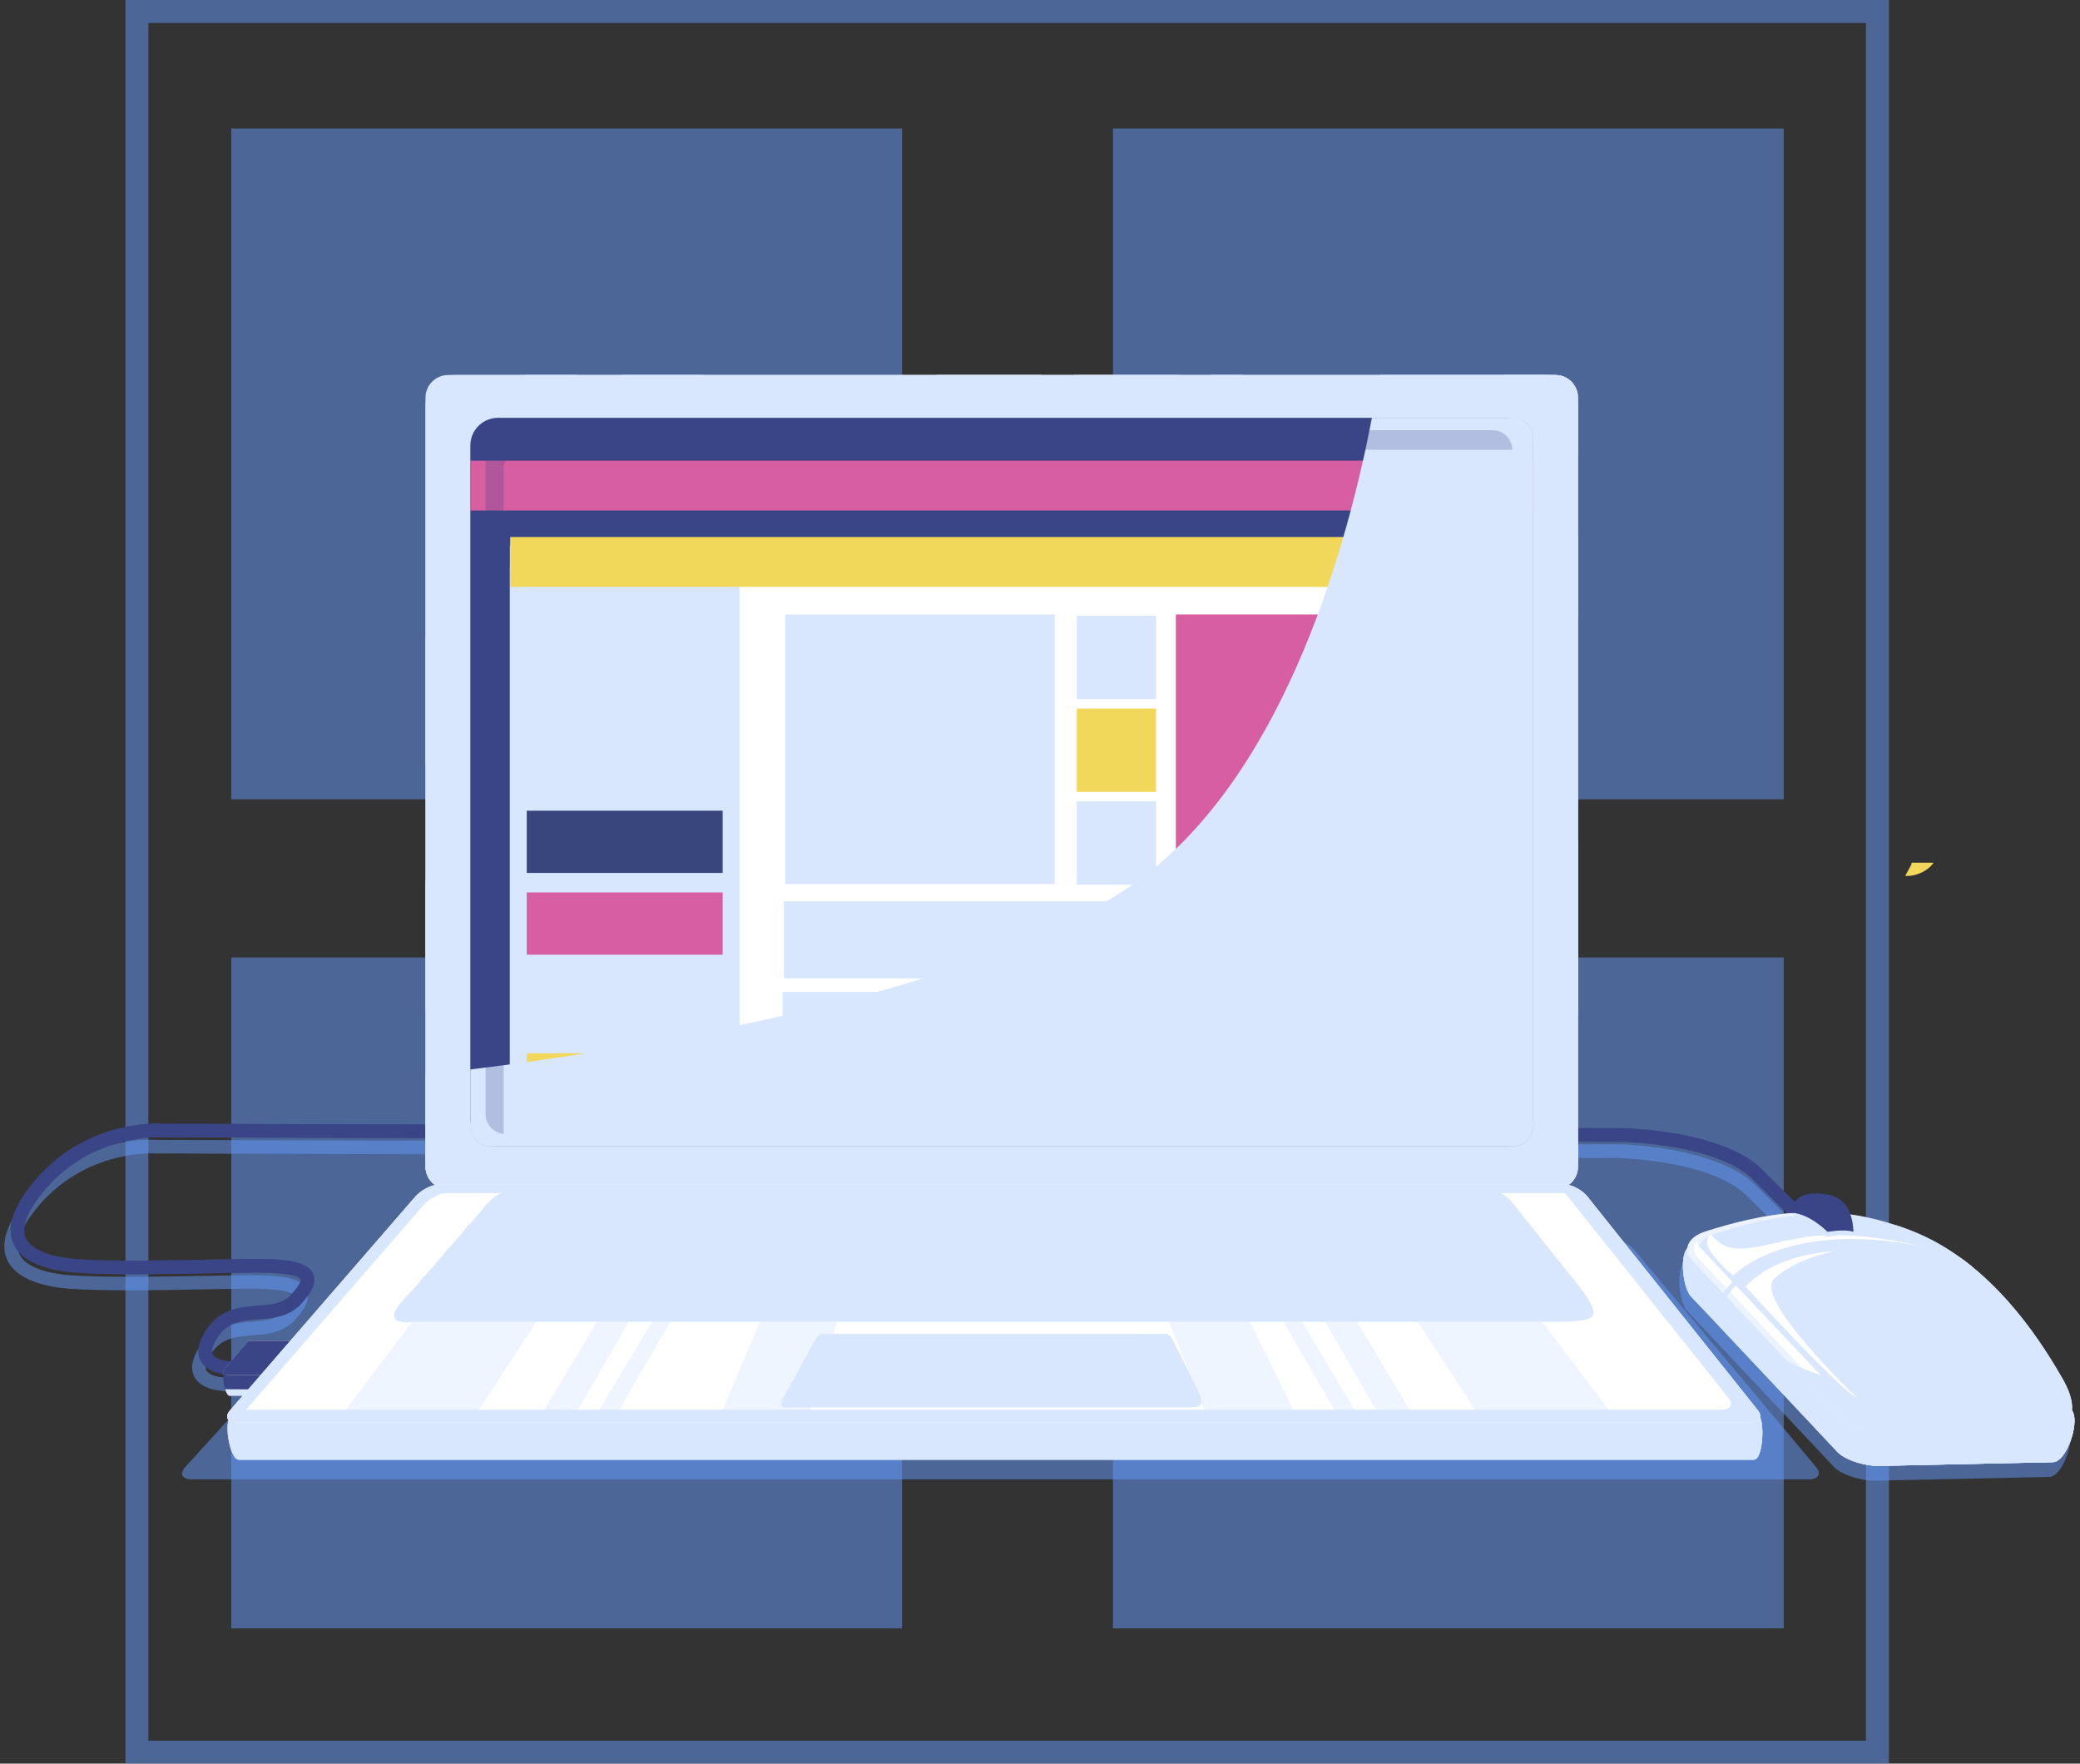 <svg width="230" height="195" viewBox="0 0 230 195" fill="none" xmlns="http://www.w3.org/2000/svg">
<rect x="0" y="0" width="230" height="195" fill="#333333" stroke="none"/>
<g id="Screens">
<g id="Group">
<g id="Group_2">
<g id="Group_3">
<g id="Group_4" style="mix-blend-mode:multiply" opacity="0.5">
<path id="Vector" d="M208.87 195H13.87V0H208.87V195ZM16.407 192.463H206.333V2.537H16.407V192.463Z" fill="#6399FB"/>
</g>
<g id="Group_5" style="mix-blend-mode:multiply" opacity="0.5">
<path id="Vector_2" d="M99.747 88.38H25.575V14.208H99.747V88.38Z" fill="#6399FB"/>
</g>
<g id="Group_6" style="mix-blend-mode:multiply" opacity="0.5">
<path id="Vector_3" d="M197.24 88.38H123.068V14.208H197.24V88.38Z" fill="#6399FB"/>
</g>
</g>
<g id="Group_7" style="mix-blend-mode:multiply" opacity="0.5">
<path id="Vector_4" d="M99.747 180.038H25.575V105.866H99.747V180.038Z" fill="#6399FB"/>
</g>
<g id="Group_8" style="mix-blend-mode:multiply" opacity="0.5">
<path id="Vector_5" d="M197.24 180.038H123.068V105.866H197.24V180.038Z" fill="#6399FB"/>
</g>
</g>
<g id="Group_9">
<g id="Group_10">
<g id="Group_11">
<g id="Vector_6" style="mix-blend-mode:multiply" opacity="0.5">
<path d="M202.733 139.753C202.733 139.753 202.719 139.739 202.705 139.726C202.698 139.719 202.685 139.705 202.678 139.691C202.644 139.657 202.609 139.616 202.561 139.568C202.541 139.547 202.527 139.534 202.507 139.513C202.075 139.06 201.108 138.052 199.64 136.551C199.613 136.523 199.579 136.489 199.551 136.462C198.262 135.152 196.603 133.479 194.587 131.49C194.443 131.346 194.305 131.209 194.155 131.065C190.555 127.52 182.882 126.725 179.926 126.546C179.837 126.546 179.755 126.539 179.673 126.533C179.631 126.533 179.59 126.533 179.549 126.533C179.501 126.533 179.46 126.533 179.419 126.533C179.378 126.533 179.343 126.533 179.309 126.533C179.268 126.533 179.234 126.533 179.199 126.533C179.151 126.533 179.11 126.533 179.069 126.533C179.035 126.533 179.001 126.533 178.966 126.533C178.946 126.533 178.932 126.533 178.911 126.533C178.884 126.533 178.863 126.533 178.843 126.533C178.829 126.533 178.815 126.533 178.809 126.533C178.781 126.533 178.761 126.533 178.754 126.533L17.298 126.032C16.606 125.984 7.843 125.538 2.089 133.691C1.939 133.904 1.808 134.11 1.685 134.315C1.596 134.459 1.513 134.603 1.431 134.74C0.423 136.51 0.211 138.052 0.807 139.328C1.925 141.707 5.518 142.324 7.561 142.482C11.394 142.777 17.854 142.653 23.038 142.551C24.45 142.523 25.787 142.496 26.967 142.482C27.275 142.482 27.57 142.482 27.844 142.482C27.906 142.482 27.961 142.482 28.03 142.482C28.235 142.482 28.441 142.482 28.626 142.489C28.702 142.489 28.763 142.489 28.839 142.496C29.003 142.496 29.168 142.509 29.319 142.516C29.38 142.516 29.435 142.523 29.497 142.53C29.641 142.537 29.792 142.544 29.922 142.557C29.97 142.557 30.018 142.564 30.066 142.571C30.196 142.585 30.334 142.592 30.45 142.605C30.491 142.605 30.519 142.612 30.56 142.619C30.676 142.633 30.793 142.647 30.903 142.66C30.937 142.66 30.964 142.667 30.992 142.674C31.095 142.688 31.191 142.701 31.28 142.722C31.307 142.722 31.328 142.729 31.355 142.736C31.438 142.749 31.527 142.77 31.595 142.784C31.616 142.784 31.636 142.797 31.657 142.797C31.726 142.811 31.794 142.832 31.856 142.852C31.876 142.852 31.89 142.866 31.911 142.866C31.965 142.88 32.02 142.9 32.068 142.914C32.082 142.914 32.096 142.928 32.116 142.935C32.157 142.948 32.199 142.969 32.233 142.983C32.247 142.989 32.26 142.996 32.274 143.003C32.301 143.017 32.329 143.031 32.356 143.044C32.37 143.051 32.384 143.058 32.391 143.065C32.411 143.079 32.425 143.085 32.446 143.099C32.459 143.106 32.466 143.12 32.48 143.127C32.487 143.133 32.5 143.14 32.507 143.154C32.521 143.168 32.528 143.175 32.535 143.181C32.535 143.181 32.541 143.188 32.548 143.195C32.555 143.209 32.562 143.216 32.569 143.229C32.569 143.243 32.72 143.62 31.485 144.951C30.58 145.924 29.305 146.027 27.824 146.144C25.842 146.301 23.593 146.487 22.037 148.941C21.193 150.279 21.022 151.403 21.536 152.294C22.352 153.721 24.56 153.817 25.17 153.817C25.232 153.817 25.28 153.817 25.3 153.817L25.253 152.322C24.642 152.342 23.189 152.171 22.832 151.554C22.551 151.06 23.003 150.21 23.298 149.744C24.45 147.92 26.069 147.789 27.934 147.639C29.572 147.508 31.273 147.371 32.576 145.972C32.692 145.849 32.809 145.719 32.919 145.588C33.214 145.252 33.488 144.882 33.694 144.512C33.694 144.505 33.707 144.491 33.707 144.484C33.755 144.395 33.803 144.299 33.844 144.21C33.844 144.203 33.844 144.196 33.851 144.189C33.892 144.093 33.927 143.997 33.961 143.895C33.961 143.881 33.968 143.867 33.975 143.847C33.995 143.764 34.016 143.682 34.029 143.6C34.029 143.579 34.036 143.559 34.043 143.538C34.057 143.442 34.064 143.346 34.064 143.257C34.064 143.243 34.064 143.229 34.064 143.216C34.064 143.133 34.05 143.058 34.036 142.976C34.036 142.948 34.029 142.928 34.023 142.9C34.002 142.811 33.975 142.715 33.934 142.626C33.536 141.728 32.384 141.234 30.073 141.056C30.039 141.056 30.004 141.056 29.97 141.049C29.847 141.042 29.723 141.035 29.6 141.028C29.524 141.028 29.449 141.022 29.373 141.015C29.264 141.015 29.147 141.008 29.031 141.001C28.928 141.001 28.825 141.001 28.715 140.994C28.612 140.994 28.503 140.994 28.393 140.994C28.256 140.994 28.112 140.994 27.968 140.994C27.879 140.994 27.79 140.994 27.7 140.994C27.46 140.994 27.214 140.994 26.953 140.994C25.774 141.008 24.436 141.035 23.017 141.063C20.295 141.118 17.23 141.172 14.377 141.172C11.826 141.172 9.454 141.131 7.678 140.994C6.293 140.884 2.995 140.452 2.165 138.697C2.076 138.512 2.028 138.299 2 138.087C1.945 137.648 2.014 137.147 2.213 136.599C2.227 136.558 2.24 136.523 2.254 136.482C2.288 136.386 2.336 136.283 2.377 136.18C2.412 136.105 2.446 136.023 2.487 135.947C2.528 135.858 2.576 135.776 2.617 135.687C2.679 135.577 2.741 135.467 2.803 135.358C2.844 135.289 2.885 135.22 2.926 135.145C3.043 134.953 3.173 134.761 3.31 134.562C8.672 126.971 17.127 127.527 17.209 127.534H17.237L178.74 128.041C178.74 128.041 178.754 128.041 178.767 128.041C178.802 128.041 178.87 128.041 178.966 128.041C180.475 128.096 189.444 128.555 193.119 132.169C193.318 132.361 193.503 132.546 193.688 132.731C198.845 137.826 201.663 140.823 201.691 140.85L202.781 139.822C202.781 139.822 202.767 139.808 202.753 139.787L202.733 139.753Z" fill="#6399FB"/>
</g>
<g id="Group_12">
<path id="Vector_7" d="M25.856 152.041C25.246 152.041 23.038 151.938 22.222 150.518C21.714 149.627 21.879 148.496 22.722 147.165C24.279 144.711 26.521 144.525 28.51 144.368C29.991 144.251 31.266 144.148 32.171 143.175C33.406 141.844 33.261 141.467 33.255 141.454C33.193 141.316 32.638 140.638 27.666 140.706C26.487 140.72 25.157 140.747 23.737 140.775C18.546 140.878 12.087 141.001 8.261 140.706C6.217 140.548 2.624 139.931 1.507 137.552C0.793 136.03 1.225 134.13 2.789 131.915C8.549 123.762 17.312 124.208 17.998 124.256L179.453 124.757C179.906 124.757 190.445 124.969 194.868 129.323C200.415 134.788 203.453 138.018 203.48 138.046L202.39 139.074C202.39 139.074 199.339 135.838 193.812 130.393C189.814 126.457 179.542 126.258 179.439 126.258L17.936 125.758H17.909C17.826 125.751 9.378 125.189 4.009 132.779C2.775 134.528 2.384 135.92 2.857 136.914C3.68 138.67 6.985 139.108 8.37 139.211C12.128 139.499 18.546 139.376 23.703 139.28C25.122 139.252 26.459 139.225 27.639 139.211C32.109 139.15 34.064 139.616 34.619 140.85C35.12 141.982 34.16 143.236 33.268 144.196C31.965 145.595 30.272 145.732 28.626 145.863C26.754 146.013 25.143 146.144 23.991 147.968C23.696 148.434 23.243 149.291 23.524 149.778C23.881 150.395 25.335 150.573 25.945 150.546L25.993 152.041C25.993 152.041 25.924 152.041 25.863 152.041H25.856Z" fill="#3A4587"/>
<g id="Group_13" style="mix-blend-mode:multiply" opacity="0.51">
<path id="Vector_8" d="M199.88 134.308C199.846 134.542 199.531 134.74 199.284 134.535C196.939 132.581 195.204 129.762 192.255 128.631C191.844 128.473 192.022 127.808 192.44 127.966C193.531 128.384 194.456 129.015 195.307 129.735C195.163 129.591 195.025 129.454 194.875 129.31C190.459 124.956 179.919 124.75 179.46 124.743L18.005 124.242C17.312 124.194 8.549 123.749 2.796 131.902C1.225 134.123 0.793 136.016 1.513 137.538C2.631 139.918 6.224 140.535 8.268 140.692C12.101 140.987 18.56 140.864 23.744 140.761C25.157 140.734 26.494 140.706 27.673 140.692C32.644 140.631 33.2 141.303 33.261 141.44C33.261 141.454 33.412 141.831 32.178 143.161C31.273 144.135 29.997 144.237 28.516 144.354C26.535 144.512 24.286 144.697 22.729 147.152C21.886 148.489 21.714 149.613 22.229 150.505C23.044 151.931 25.253 152.027 25.863 152.027C25.924 152.027 25.973 152.027 25.993 152.027L25.945 150.532C25.335 150.553 23.881 150.381 23.524 149.764C23.243 149.271 23.696 148.42 23.991 147.954C25.143 146.13 26.761 146 28.626 145.849C30.265 145.719 31.965 145.581 33.268 144.183C33.385 144.059 33.502 143.929 33.611 143.799C32.315 145.108 29.737 145.513 28.05 145.533C27.604 145.533 27.604 144.848 28.05 144.848C29.977 144.827 34.16 144.244 33.707 141.502C33.639 141.07 34.297 140.884 34.372 141.316C34.503 142.119 34.345 142.77 34.002 143.312C34.585 142.523 34.983 141.652 34.619 140.836C34.071 139.595 32.109 139.129 27.639 139.198C26.459 139.211 25.122 139.239 23.703 139.266C18.546 139.369 12.128 139.492 8.37 139.198C6.985 139.088 3.687 138.656 2.857 136.9C2.391 135.899 2.775 134.507 4.009 132.766C9.372 125.175 17.826 125.73 17.909 125.737H17.936L179.439 126.245C179.542 126.245 189.821 126.443 193.812 130.379C199.339 135.824 202.356 139.033 202.39 139.06L203.48 138.032C203.48 138.032 202.212 136.688 199.873 134.308H199.88ZM24.827 150.676C25.273 150.69 25.273 151.376 24.827 151.362C24.114 151.341 23.497 151.053 22.846 150.8C22.434 150.642 22.613 149.977 23.031 150.135C23.62 150.361 24.183 150.656 24.827 150.676ZM26.363 139.636H27.982C28.427 139.636 28.427 140.322 27.982 140.322H26.363C25.918 140.322 25.918 139.636 26.363 139.636ZM9.049 139.636H25.108C25.554 139.636 25.554 140.322 25.108 140.322H9.042C8.597 140.322 8.597 139.636 9.042 139.636H9.049ZM2.035 134.343C2.336 134.014 2.823 134.507 2.521 134.83C2.419 134.939 2.384 135.035 2.384 135.186C2.371 135.632 1.685 135.632 1.699 135.186C1.705 134.85 1.815 134.59 2.041 134.343H2.035ZM5.635 139.095H5.936C6.382 139.095 6.382 139.78 5.936 139.78H5.635C5.189 139.78 5.189 139.095 5.635 139.095ZM4.791 138.903C5.182 139.108 4.832 139.705 4.441 139.499C3.262 138.868 1.904 138.059 1.589 136.66C1.493 136.228 2.151 136.043 2.254 136.475C2.528 137.689 3.776 138.368 4.791 138.903ZM12.498 126.114C10.51 126.8 8.412 127.65 6.78 129.022C5.333 130.242 4.249 131.874 3.063 133.335C2.782 133.678 2.302 133.191 2.576 132.848C3.893 131.23 5.086 129.413 6.78 128.158C8.432 126.93 10.38 126.114 12.313 125.449C12.732 125.305 12.91 125.97 12.498 126.114ZM14.027 125.648C13.938 125.648 13.863 125.669 13.794 125.73C13.458 126.018 12.972 125.532 13.307 125.244C13.52 125.058 13.753 124.976 14.027 124.962C14.473 124.942 14.466 125.628 14.027 125.648ZM42.93 125.353H16.942C16.496 125.353 16.496 124.668 16.942 124.668H42.923C43.369 124.668 43.369 125.353 42.923 125.353H42.93ZM179.33 125.751H176.368C175.922 125.751 175.922 125.065 176.368 125.065H179.33C179.775 125.065 179.775 125.751 179.33 125.751ZM186.434 126.642C184.617 126.526 182.861 125.95 181.03 125.977C180.585 125.977 180.585 125.292 181.03 125.292C182.861 125.264 184.617 125.84 186.434 125.957C186.873 125.984 186.873 126.677 186.434 126.642Z" fill="#3A4587"/>
</g>
<g id="Vector_9" style="mix-blend-mode:multiply" opacity="0.51">
<path d="M27.646 139.191C26.466 139.204 25.129 139.232 23.71 139.259C20.987 139.314 17.922 139.369 15.07 139.369C15.2 139.451 15.323 139.54 15.433 139.636H25.095C25.541 139.636 25.541 140.322 25.095 140.322H15.947C16.016 140.494 16.044 140.672 16.03 140.864C18.608 140.85 21.31 140.802 23.737 140.754C25.15 140.727 26.487 140.699 27.666 140.686C32.569 140.624 33.179 141.282 33.248 141.426C33.275 141.234 33.268 140.987 33.193 140.644C33.104 140.24 32.665 139.808 32.048 139.41C30.971 139.232 29.538 139.163 27.646 139.191ZM27.975 140.322H26.357C25.911 140.322 25.911 139.636 26.357 139.636H27.975C28.42 139.636 28.42 140.322 27.975 140.322Z" fill="#3A4587"/>
</g>
<g id="Group_14">
<g id="Vector_10" style="mix-blend-mode:multiply" opacity="0.51">
<path d="M179.686 126.245C179.775 125.717 180.146 125.223 180.646 124.791C179.974 124.75 179.542 124.743 179.46 124.743L18.005 124.242C17.312 124.194 8.549 123.749 2.796 131.902C2.542 132.258 2.329 132.608 2.137 132.951C2.117 133.417 2.137 133.856 2.185 134.261C2.467 134.178 2.775 134.562 2.521 134.836C2.419 134.946 2.384 135.042 2.384 135.193C2.384 135.214 2.377 135.22 2.371 135.241C2.48 135.68 2.604 136.036 2.707 136.29C2.59 135.358 3.022 134.185 4.023 132.766C9.385 125.175 17.84 125.73 17.922 125.737H17.95L179.453 126.245C179.46 126.245 179.549 126.245 179.693 126.251L179.686 126.245ZM12.492 126.114C10.503 126.8 8.405 127.65 6.773 129.022C5.326 130.242 4.243 131.874 3.056 133.335C2.775 133.678 2.295 133.191 2.569 132.848C3.886 131.23 5.079 129.413 6.773 128.158C8.425 126.93 10.373 126.114 12.306 125.449C12.725 125.305 12.903 125.97 12.492 126.114ZM14.021 125.648C13.931 125.648 13.856 125.669 13.787 125.73C13.451 126.018 12.965 125.532 13.301 125.244C13.513 125.058 13.746 124.976 14.021 124.962C14.466 124.942 14.46 125.628 14.021 125.648ZM42.923 125.353H16.942C16.496 125.353 16.496 124.668 16.942 124.668H42.923C43.369 124.668 43.369 125.353 42.923 125.353ZM176.361 125.751C175.915 125.751 175.915 125.065 176.361 125.065H179.323C179.769 125.065 179.769 125.751 179.323 125.751H176.361Z" fill="#3A4587"/>
</g>
<g id="Vector_11" style="mix-blend-mode:multiply" opacity="0.51">
<path d="M203.487 138.032C203.487 138.032 202.218 136.688 199.88 134.308C199.846 134.542 199.531 134.74 199.284 134.535C197.809 133.301 196.575 131.73 195.128 130.455C194.943 130.647 194.696 130.811 194.395 130.942C199.551 136.036 202.369 139.033 202.397 139.06L203.487 138.032Z" fill="#3A4587"/>
</g>
</g>
</g>
</g>
<g id="Group_15">
<path id="Vector_12" d="M33.2 148.283H28.386L24.848 151.732C24.491 152.144 24.855 154.331 25.41 154.331H33.2V148.283Z" fill="#3A4587"/>
<g id="Vector_13" style="mix-blend-mode:multiply" opacity="0.5">
<path d="M33.2 148.283H28.386L24.848 151.732C24.491 152.144 24.855 154.331 25.41 154.331H33.2V148.283Z" fill="#3A4587"/>
</g>
<g id="Vector_14" style="mix-blend-mode:multiply" opacity="0.5">
<path d="M33.2 153.728H27.09C26.836 153.728 26.624 153.241 26.507 152.685H33.2V148.283H28.386L24.848 151.732C24.491 152.144 24.855 154.331 25.41 154.331H33.2V153.721V153.728Z" fill="#3A4587"/>
</g>
<g id="Vector_15" style="mix-blend-mode:multiply">
<path d="M33.2 153.645C29.456 153.632 26.494 153.618 24.889 153.604C25.019 154.016 25.198 154.338 25.41 154.338H33.2V153.645Z" fill="#D8E7FD"/>
</g>
<path id="Vector_16" d="M33.2 148.283H27.467L24.875 151.273C24.519 151.684 24.677 152.027 25.232 152.027H33.2V148.29V148.283Z" fill="white"/>
<path id="Vector_17" d="M33.2 148.283H27.467L24.875 151.273C24.519 151.684 24.677 152.027 25.232 152.027H33.2V148.29V148.283Z" fill="#3A4587"/>
<g id="Vector_18" style="mix-blend-mode:multiply" opacity="0.5">
<path d="M33.2 151.259H24.889L24.875 151.273C24.519 151.684 24.677 152.027 25.232 152.027H33.2V151.259Z" fill="#3A4587"/>
</g>
<g id="Vector_19" style="mix-blend-mode:screen">
<path d="M27.467 148.283L24.875 151.273C24.519 151.684 24.677 152.027 25.232 152.027H25.239C25.273 151.952 25.314 151.876 25.39 151.787L28.427 148.283H27.467Z" fill="#3A4587"/>
</g>
</g>
</g>
<g id="Group_16">
<g id="Vector_20" style="mix-blend-mode:multiply" opacity="0.5">
<path d="M226.636 163.3L207.814 163.705C206.237 163.828 203.569 163.204 202.568 161.956L186.454 144.834C185.535 143.442 185.254 139.513 186.674 139.383L204.276 141.241C205.695 141.111 207.766 141.817 208.877 142.804L228.604 157.478C229.715 158.466 228.22 163.177 226.643 163.3H226.636Z" fill="#6399FB"/>
</g>
<path id="Vector_21" d="M227.041 161.668L208.218 162.073C206.641 162.196 203.974 161.572 202.973 160.324L186.859 143.202C185.94 141.81 185.659 137.881 187.078 137.751L204.68 139.609C206.1 139.479 208.17 140.185 209.281 141.172L229.009 155.846C230.12 156.834 228.625 161.545 227.048 161.668H227.041Z" fill="#D8E7FD"/>
<g id="Vector_22" style="mix-blend-mode:multiply">
<path d="M227.041 161.668L208.218 162.073C206.641 162.196 203.974 161.572 202.973 160.324L186.859 143.202C185.94 141.81 185.659 137.881 187.078 137.751L204.68 139.609C206.1 139.479 208.17 140.185 209.281 141.172L229.009 155.846C230.12 156.834 228.625 161.545 227.048 161.668H227.041Z" fill="#D8E7FD"/>
</g>
<g id="Vector_23" style="mix-blend-mode:multiply">
<path d="M229.002 155.846L209.274 141.172C208.164 140.185 206.093 139.479 204.673 139.609L193.092 138.388C194.642 140.274 196.486 141.892 198.221 143.634C199.064 144.484 199.949 145.369 200.689 146.343C202.212 146.205 203.727 147.09 203.494 149.024C203.274 150.854 202.897 152.267 201.684 153.693C201.649 153.734 201.608 153.769 201.567 153.81C202.376 155.229 201.814 157.053 200.689 157.89L202.98 160.324C203.981 161.572 206.648 162.196 208.225 162.073L227.048 161.668C228.625 161.545 230.12 156.841 229.009 155.846H229.002Z" fill="#D8E7FD"/>
</g>
<g id="Vector_24" style="mix-blend-mode:multiply">
<path d="M229.002 155.846L226.911 154.29C226.41 154.928 225.937 155.654 225.505 156.47C223.043 161.106 210.104 161.613 205.654 161.785C206.566 162.025 207.505 162.127 208.218 162.073L227.041 161.668C228.618 161.545 230.113 156.841 229.002 155.846Z" fill="#D8E7FD"/>
</g>
<g id="Vector_25" style="mix-blend-mode:multiply">
<path d="M189.368 137.998L187.071 137.758C185.652 137.888 185.933 141.817 186.859 143.209L188.223 144.656C187.805 142.763 187.339 139.204 189.368 137.998Z" fill="#D8E7FD"/>
</g>
<g id="Vector_26" style="mix-blend-mode:multiply">
<path d="M228.947 155.805L209.274 141.172C208.164 140.185 206.093 139.479 204.673 139.609L187.25 137.764C186.338 138.484 186.255 139.479 186.955 140.247L203.467 157.712C204.406 158.747 206.038 159.241 207.622 159.199L226.623 159.172C227.857 159.138 229.413 158.15 228.954 155.805H228.947Z" fill="#D8E7FD"/>
</g>
<path id="Vector_27" d="M226.705 158.198L207.704 158.226C206.127 158.267 204.495 157.773 203.549 156.738L187.037 139.273C186.098 138.238 186.564 136.804 188.559 136.167C191.158 135.33 195.101 134.247 198.817 134.082C203.501 133.876 206.511 134.425 209.768 135.502C213.108 136.606 220.719 139.499 228.118 152.528C230.408 156.56 228.282 158.15 226.698 158.191L226.705 158.198Z" fill="#D8E7FD"/>
<path id="Vector_28" opacity="0.5" d="M204.701 156.95L188.189 139.486C187.25 138.45 187.716 137.017 189.711 136.379C192.31 135.543 196.253 134.459 199.969 134.295C202.5 134.185 204.536 134.295 206.388 134.59C204.221 134.144 201.883 133.952 198.824 134.089C195.108 134.254 191.165 135.337 188.566 136.174C186.578 136.811 186.105 138.244 187.044 139.28L203.556 156.745C204.33 157.595 205.572 158.075 206.868 158.198C206.01 157.958 205.236 157.547 204.694 156.957L204.701 156.95Z" fill="white"/>
<path id="Vector_29" d="M226.294 156.21L207.944 156.237C206.415 156.278 204.845 155.798 203.933 154.804L187.99 137.936C187.778 137.703 187.641 137.449 187.579 137.182C187.167 137.799 187.229 138.505 187.757 139.088L203.7 155.956C204.605 156.957 206.182 157.43 207.711 157.389L226.06 157.362C227.11 157.334 228.412 156.594 228.399 154.866C227.98 155.778 227.068 156.189 226.294 156.21Z" fill="white"/>
<g id="Vector_30" style="mix-blend-mode:multiply">
<path d="M209.775 135.508C209.665 135.474 209.562 135.44 209.453 135.406C212.922 137.374 218.429 141.399 219.807 147.323C221.446 154.372 206.58 155.229 197.679 150.525L203.556 156.745C204.495 157.78 206.127 158.274 207.711 158.233L226.712 158.205C228.289 158.164 230.415 156.573 228.131 152.541C220.732 139.506 213.121 136.619 209.782 135.515L209.775 135.508Z" fill="#D8E7FD"/>
</g>
<g id="Vector_31" style="mix-blend-mode:multiply">
<path d="M226.835 151.465C220.636 141.172 214.259 138.882 211.462 138.011C211.373 137.984 211.283 137.956 211.187 137.929C211.51 138.1 211.859 138.299 212.216 138.512C215.48 139.897 220.492 143.031 225.395 151.17C227.308 154.352 225.532 155.613 224.209 155.648L208.294 155.668C208.088 155.668 207.876 155.668 207.67 155.648C208.308 155.874 209.028 155.984 209.734 155.963L225.649 155.942C226.972 155.908 228.755 154.653 226.835 151.465Z" fill="#D8E7FD"/>
</g>
<g id="Vector_32" style="mix-blend-mode:multiply">
<path d="M218.127 140.096C217.709 139.753 217.297 139.438 216.893 139.143C214.177 138.265 210.886 137.593 206.984 137.422C195.382 136.921 191.535 141.474 190.575 143.003L190.939 143.387C191.714 142.132 195.403 137.415 206.97 137.922C211.517 138.121 215.226 139.012 218.141 140.103L218.127 140.096Z" fill="#D8E7FD"/>
</g>
<g id="Vector_33" style="mix-blend-mode:multiply">
<path d="M207.108 137.634C211.009 137.806 214.301 138.484 217.016 139.355C217.297 139.561 217.578 139.78 217.866 140.007C217.949 140.034 218.038 140.068 218.12 140.096C217.702 139.753 217.29 139.438 216.886 139.143C214.17 138.265 210.879 137.593 206.977 137.422C195.375 136.921 191.528 141.474 190.568 143.003L190.726 143.175C191.734 141.604 195.615 137.14 207.108 137.641V137.634Z" fill="#D8E7FD"/>
</g>
<path id="Vector_34" d="M189.197 136.496C189.197 136.496 188.141 137.113 189.382 138.731C190.623 140.343 191.679 141.028 191.679 141.028C191.679 141.028 197.391 134.891 212.216 137.751C212.216 137.751 204.708 135.824 199.064 136.873C193.647 137.881 191.309 139.102 189.204 136.496H189.197Z" fill="white"/>
<path id="Vector_35" d="M202.753 138.368C202.753 138.368 196.465 138.478 193.016 142.263C193.016 142.263 203.466 153.728 205.366 154.571C205.366 154.571 193.874 143.627 196.157 141.419C198.529 139.122 202.747 138.375 202.747 138.375L202.753 138.368Z" fill="white"/>
<g id="Vector_36" style="mix-blend-mode:multiply">
<path d="M198.824 134.082C198.509 134.096 198.187 134.117 197.864 134.144C198.269 134.247 199.085 134.521 200.011 135.255C201.334 136.297 201.937 136.77 201.937 136.77C201.937 136.77 204.022 136.297 205.88 136.674C205.88 136.674 204.612 135.207 202.843 134.103C201.629 134.021 200.312 134.014 198.817 134.075L198.824 134.082Z" fill="#D8E7FD"/>
</g>
<path id="Vector_37" d="M198.084 134.075C198.31 134.075 199.942 134.137 202.095 136.194C202.095 136.194 204.042 135.858 204.934 136.194C204.934 136.194 205.023 132.642 202.219 132.107C197.933 131.285 198.084 134.075 198.084 134.075Z" fill="#3A4587"/>
<g id="Vector_38" style="mix-blend-mode:multiply" opacity="0.5">
<path d="M202.17 136.18C202.109 135.268 201.732 132.882 199.469 132.45C199.304 132.416 199.167 132.402 199.016 132.382C198.036 132.999 198.091 134.075 198.091 134.075C198.317 134.075 199.949 134.137 202.102 136.194C202.102 136.194 202.129 136.194 202.177 136.18H202.17Z" fill="#3A4587"/>
</g>
<g id="Vector_39" style="mix-blend-mode:screen">
<path d="M199.661 132.354C199.496 132.32 199.359 132.306 199.208 132.286C199.16 132.32 199.119 132.354 199.071 132.389C199.201 132.409 199.325 132.423 199.469 132.45C201.581 132.855 202.047 134.953 202.157 135.975C202.205 136.016 202.246 136.057 202.294 136.098C202.294 136.098 202.321 136.098 202.369 136.084C202.308 135.172 201.931 132.786 199.668 132.354H199.661Z" fill="#3A4587"/>
</g>
<g id="Vector_40" style="mix-blend-mode:multiply" opacity="0.5">
<path d="M202.219 132.107C202.081 132.08 201.965 132.066 201.835 132.053C202.712 132.306 203.844 133.115 203.899 133.815C204.001 135.248 202.568 134.747 201.499 133.719C200.614 132.875 198.955 133.17 198.097 133.87C198.084 133.993 198.084 134.075 198.084 134.075C198.31 134.075 199.942 134.137 202.095 136.194C202.095 136.194 204.042 135.858 204.934 136.194C204.934 136.194 205.023 132.642 202.219 132.107Z" fill="#3A4587"/>
</g>
<g id="Vector_41" style="mix-blend-mode:screen">
<path d="M202.301 134.59C202.301 134.59 201.745 132.251 199.805 132.238C199.805 132.238 201.375 131.902 202.315 132.347L201.108 132.382C201.108 132.382 202.171 132.779 202.301 134.59Z" fill="#3A4587"/>
</g>
</g>
</g>
<g id="Group_17">
<g id="Group_18">
<g id="Vector_42" style="mix-blend-mode:multiply" opacity="0.5">
<path d="M178.157 136.866H44.98C44.185 136.866 42.978 137.483 42.292 138.238L20.494 162.196C19.808 162.95 20.117 163.567 21.179 163.567H200.017C201.08 163.567 201.437 162.95 200.806 162.196L180.749 138.238C180.118 137.483 178.953 136.866 178.157 136.866Z" fill="#6399FB"/>
</g>
<g id="Group_19">
<g id="Group_20">
<path id="Vector_43" d="M173.467 135.138H48.717C47.977 135.138 46.838 135.748 46.201 136.489L25.41 156.731C24.766 157.472 25.431 161.394 26.425 161.394H193.942C194.936 161.394 195.142 157.321 194.552 156.58L175.894 136.489C175.305 135.748 174.214 135.138 173.467 135.138Z" fill="#D8E7FD"/>
<g id="Vector_44" style="mix-blend-mode:multiply">
<path d="M194.552 156.58L191.364 153.152L175.888 136.489C175.792 136.372 175.682 136.263 175.572 136.153C175.545 136.126 175.517 136.105 175.49 136.078C175.38 135.982 175.27 135.892 175.154 135.81C175.14 135.803 175.133 135.796 175.12 135.783C174.832 135.577 174.523 135.412 174.221 135.303C173.954 135.207 173.693 135.145 173.474 135.145H48.717C47.977 135.145 46.838 135.755 46.201 136.496L25.41 156.738C24.766 157.478 25.431 161.401 26.425 161.401H193.942C194.936 161.401 195.142 157.328 194.552 156.587V156.58ZM191.796 160.303H29.428C28.976 160.303 28.592 159.433 28.379 158.438H192.639C192.523 159.439 192.242 160.303 191.796 160.303Z" fill="#D8E7FD"/>
</g>
<g id="Vector_45" style="mix-blend-mode:multiply">
<path d="M117.63 159.556C98.595 160.468 38.246 160.159 25.486 160.084C25.712 160.825 26.041 161.394 26.425 161.394H193.942C194.936 161.394 195.142 157.321 194.552 156.58L190.706 152.438L159.266 152.562C159.266 152.562 138.962 158.534 117.63 159.556Z" fill="#D8E7FD"/>
</g>
<g id="Group_21">
<path id="Vector_46" d="M171.115 41.458H50.431C48.564 41.458 47.051 42.971 47.051 44.838V128.117C47.051 129.984 48.564 131.497 50.431 131.497H171.115C172.982 131.497 174.496 129.984 174.496 128.117V44.838C174.496 42.971 172.982 41.458 171.115 41.458Z" fill="#D8E7FD"/>
<g id="Group_22">
<g id="Vector_47" style="mix-blend-mode:screen">
<path d="M115.169 41.458H103.587C97.189 57.352 68.863 130.112 68.863 130.112L69.281 131.497H80.232L115.169 41.458Z" fill="#D8E7FD"/>
</g>
<g id="Vector_48" style="mix-blend-mode:screen">
<path d="M68.788 41.458C63.522 54.774 52.358 83.594 47.051 97.308V111.66L77.688 41.458H68.788Z" fill="#D8E7FD"/>
</g>
<g id="Vector_49" style="mix-blend-mode:screen">
<path d="M174.496 93.022C169.702 105.303 163.682 120.814 159.547 131.504H166.061L174.502 112.167V93.022H174.496Z" fill="#D8E7FD"/>
</g>
<g id="Vector_50" style="mix-blend-mode:screen">
<path d="M47.051 70.614V84.533L63.823 41.458H58.091C55.094 49.247 50.473 61.508 47.051 70.614Z" fill="#D8E7FD"/>
</g>
<g id="Vector_51" style="mix-blend-mode:screen">
<path d="M174.496 50.159V43.96C174.496 42.589 173.371 41.464 172 41.464H166.343C163.367 48.609 137.625 115.445 131.44 131.504H142.933L174.496 50.166V50.159Z" fill="#D8E7FD"/>
</g>
<g id="Vector_52" style="mix-blend-mode:screen">
<path d="M174.496 68.179V59.272C165.506 82.401 150.949 120.204 146.601 131.497H149.55L174.496 68.179Z" fill="#D8E7FD"/>
</g>
<g id="Vector_53" style="mix-blend-mode:screen">
<path d="M130.357 41.458H118.796C113.146 55.617 87.926 121.136 83.935 131.497H95.42L130.357 41.458Z" fill="#D8E7FD"/>
</g>
<g id="Vector_54" style="mix-blend-mode:screen">
<path d="M137.495 41.458H133.943C128.128 56.056 102.833 121.76 99.089 131.497H102.017L137.495 41.458Z" fill="#D8E7FD"/>
</g>
</g>
<g id="Vector_55" style="mix-blend-mode:screen">
<path d="M47.99 129.824V44.783C47.99 43.412 49.115 42.287 50.486 42.287H172.939C173.35 42.287 173.734 42.397 174.077 42.575C173.625 41.903 172.864 41.464 172 41.464H49.547C48.175 41.464 47.051 42.589 47.051 43.96V129.001C47.051 129.961 47.606 130.798 48.409 131.209C48.141 130.811 47.983 130.338 47.983 129.824H47.99Z" fill="#D8E7FD"/>
</g>
<g id="Vector_56" style="mix-blend-mode:multiply">
<path d="M172 129.275H49.547C48.175 129.275 47.051 128.151 47.051 126.779V129.001C47.051 130.373 48.175 131.497 49.547 131.497H172C173.371 131.497 174.496 130.373 174.496 129.001V126.779C174.496 128.151 173.371 129.275 172 129.275Z" fill="#D8E7FD"/>
</g>
<g id="Vector_57" style="mix-blend-mode:multiply">
<path d="M172 41.458H152.526C150.77 52.689 144.517 82.99 126.688 96.739C107.941 111.193 61.183 117.303 47.044 118.825V129.001C47.044 130.373 48.169 131.497 49.54 131.497H172C173.371 131.497 174.496 130.373 174.496 129.001V43.96C174.496 42.589 173.371 41.464 172 41.464V41.458Z" fill="#D8E7FD"/>
</g>
<g id="Vector_58" style="mix-blend-mode:multiply">
<path d="M167.426 45.51H54.12C52.397 45.51 51.001 46.907 51.001 48.63V124.332C51.001 126.055 52.397 127.451 54.12 127.451H167.426C169.149 127.451 170.546 126.055 170.546 124.332V48.63C170.546 46.907 169.149 45.51 167.426 45.51Z" fill="#D8E7FD"/>
</g>
<path id="Vector_59" d="M55.074 46.196H166.473C168.166 46.196 169.538 47.567 169.538 49.261V123.694C169.538 125.388 168.166 126.759 166.473 126.759H55.074C53.38 126.759 52.008 125.388 52.008 123.694V49.261C52.008 47.567 53.38 46.196 55.074 46.196Z" fill="#3A4587"/>
<g id="Vector_60" style="mix-blend-mode:multiply" opacity="0.4">
<path d="M168.166 46.381C168.18 46.477 168.194 46.573 168.194 46.669V122.7C168.194 123.948 167.172 124.969 165.924 124.969H52.927C52.612 124.969 52.31 124.901 52.036 124.784C52.18 125.895 53.126 126.766 54.278 126.766H167.275C168.523 126.766 169.545 125.744 169.545 124.496V48.465C169.545 47.533 168.976 46.731 168.166 46.381Z" fill="#3A4587"/>
</g>
</g>
<path id="Vector_61" d="M173.152 130.997H48.402C47.661 130.997 46.523 131.607 45.885 132.347L25.465 155.901C24.82 156.642 25.108 157.252 26.11 157.252H193.627C194.621 157.252 194.957 156.642 194.36 155.901L175.572 132.347C174.982 131.607 173.892 130.997 173.145 130.997H173.152Z" fill="white"/>
<g id="Group_23" opacity="0.4">
<path id="Vector_62" d="M97.148 130.997H90.415L79.334 157.252H89.201L97.148 130.997Z" fill="#D8E7FD"/>
<path id="Vector_63" d="M82.858 130.997H81.165L65.442 157.252H67.711L82.858 130.997Z" fill="#D8E7FD"/>
<path id="Vector_64" d="M37.17 157.252H52.07L69.199 130.997H56.836C52.646 136.804 41.915 150.992 37.17 157.252Z" fill="#D8E7FD"/>
<path id="Vector_65" d="M78.257 130.997H75.076L59.352 157.252H63.11L78.257 130.997Z" fill="#D8E7FD"/>
<path id="Vector_66" d="M130.823 130.997H123.157L133.724 157.252H143.673L130.823 130.997Z" fill="#D8E7FD"/>
<path id="Vector_67" d="M159.259 130.997H146.869L163.997 157.252H178.939C174.427 151.3 163.703 137.12 159.259 130.997Z" fill="#D8E7FD"/>
<path id="Vector_68" d="M140.985 130.997H137.79L152.937 157.252H156.708L140.985 130.997Z" fill="#D8E7FD"/>
<path id="Vector_69" d="M134.889 130.997H133.189L148.336 157.252H150.613L134.889 130.997Z" fill="#D8E7FD"/>
</g>
<g id="Vector_70" style="mix-blend-mode:multiply">
<path d="M194.36 155.901L175.572 132.347C174.982 131.607 173.892 130.997 173.145 130.997H172.329L191.096 154.523C191.686 155.264 191.357 155.874 190.363 155.874H25.486L25.465 155.901C24.82 156.642 25.108 157.252 26.11 157.252H193.627C194.621 157.252 194.957 156.642 194.36 155.901Z" fill="#D8E7FD"/>
</g>
<path id="Vector_71" d="M26.116 157.252C26.171 157.115 26.254 156.978 26.384 156.827L46.804 133.273C47.449 132.533 48.58 131.922 49.321 131.922H174.07C174.564 131.922 175.216 132.197 175.771 132.601L175.572 132.347C174.982 131.607 173.892 130.997 173.145 130.997H48.402C47.661 130.997 46.523 131.607 45.885 132.347L25.465 155.901C24.82 156.642 25.108 157.252 26.11 157.252H26.123H26.116Z" fill="#D8E7FD"/>
<path id="Vector_72" d="M176.107 145.389C176.628 144.436 173.865 141.296 173.049 140.274C171.081 137.806 169.106 135.33 167.138 132.862C166.624 132.217 165.671 131.689 165.026 131.689H56.301C55.657 131.689 54.669 132.217 54.107 132.862C52.584 134.617 51.062 136.372 49.54 138.128C48.306 139.554 47.072 140.974 45.837 142.4C45.337 142.976 43.334 144.779 43.629 145.623C43.89 146.37 45.2 146.116 45.892 146.116C47.456 146.123 49.019 146.116 50.575 146.116H170.642C171.958 146.116 175.634 146.247 176.059 145.479C176.073 145.451 176.086 145.417 176.1 145.389H176.107Z" fill="#D8E7FD"/>
<g id="Vector_73" style="mix-blend-mode:multiply">
<path d="M171.053 144.265H50.987C49.423 144.265 47.86 144.272 46.303 144.265C45.741 144.265 44.781 144.423 44.294 144.08C43.835 144.656 43.492 145.232 43.629 145.616C43.89 146.363 45.2 146.109 45.892 146.109C47.456 146.116 49.019 146.109 50.575 146.109H170.642C171.958 146.109 175.634 146.24 176.059 145.472C176.073 145.444 176.086 145.41 176.1 145.383C176.258 145.088 176.1 144.58 175.792 143.997C174.564 144.333 172.082 144.258 171.046 144.258L171.053 144.265Z" fill="#D8E7FD"/>
</g>
<g id="Vector_74" style="mix-blend-mode:multiply">
<path d="M176.052 144.567C176.052 144.567 176.038 144.621 176.025 144.649C176.011 144.676 175.997 144.711 175.984 144.738C175.558 145.506 171.883 145.376 170.566 145.376H50.493C48.93 145.376 47.366 145.383 45.81 145.376C45.193 145.376 44.096 145.568 43.677 145.088C43.602 145.287 43.581 145.472 43.629 145.629C43.89 146.377 45.2 146.123 45.892 146.123C47.456 146.13 49.019 146.123 50.575 146.123H170.642C171.958 146.123 175.634 146.253 176.059 145.485C176.073 145.458 176.086 145.424 176.1 145.396C176.21 145.197 176.176 144.909 176.045 144.567H176.052Z" fill="#D8E7FD"/>
</g>
<path id="Vector_75" d="M132.805 155.188C132.983 154.653 132.016 152.898 131.735 152.322C131.043 150.937 130.357 149.559 129.664 148.173C129.486 147.81 129.15 147.515 128.924 147.515H90.881C90.655 147.515 90.312 147.81 90.113 148.173C89.578 149.154 89.05 150.141 88.515 151.122C88.083 151.917 87.651 152.713 87.219 153.515C87.048 153.837 86.342 154.845 86.445 155.318C86.534 155.737 86.993 155.593 87.233 155.6C87.782 155.6 88.323 155.6 88.872 155.6H130.885C131.344 155.6 132.633 155.668 132.784 155.243C132.784 155.229 132.791 155.209 132.798 155.195L132.805 155.188Z" fill="#D8E7FD"/>
<g id="Vector_76" style="mix-blend-mode:multiply">
<path d="M131.735 152.329C131.043 150.944 130.357 149.565 129.664 148.18C129.486 147.817 129.15 147.522 128.924 147.522H90.881C90.655 147.522 90.312 147.817 90.113 148.18C89.578 149.161 89.05 150.141 88.515 151.129C88.083 151.924 87.651 152.72 87.219 153.522C87.048 153.844 86.342 154.852 86.445 155.325C86.445 155.346 86.458 155.36 86.465 155.38C86.657 154.914 87.007 154.386 87.123 154.166C87.555 153.371 87.987 152.576 88.419 151.773C88.954 150.793 89.482 149.812 90.017 148.825C90.216 148.461 90.559 148.167 90.785 148.167H128.828C129.054 148.167 129.39 148.461 129.568 148.825C130.261 150.21 130.947 151.588 131.639 152.973C131.865 153.426 132.517 154.626 132.688 155.366C132.736 155.332 132.771 155.284 132.784 155.236C132.784 155.222 132.791 155.202 132.798 155.188C132.976 154.653 132.009 152.898 131.728 152.322L131.735 152.329Z" fill="#D8E7FD"/>
</g>
<g id="Vector_77" style="mix-blend-mode:multiply">
<path d="M51.151 144.265H51.782L53.771 141.659H59.901L57.913 144.265H58.543L60.532 141.659H66.662L64.674 144.265H65.304L67.293 141.659H73.423L71.434 144.265H72.065L74.054 141.659H80.184L78.195 144.265H78.826L80.815 141.659H86.945L84.957 144.265H85.587L87.576 141.659H121.594L123.582 144.265H124.11L124.172 144.217L122.218 141.659H128.348L130.336 144.265H130.864L130.926 144.217L128.972 141.659H135.102L137.09 144.265H137.618L137.68 144.217L135.726 141.659H141.856L143.845 144.265H144.373L144.434 144.217L142.48 141.659H148.61L150.599 144.265H151.127L151.189 144.217L149.234 141.659H155.364L157.353 144.265H157.881L157.943 144.217L155.988 141.659H162.907L164.896 144.265H165.527L163.538 141.659H169.668L171.664 144.265C171.856 144.265 172.068 144.265 172.294 144.265L170.299 141.652H174.132C173.981 141.46 173.837 141.282 173.693 141.111H168.297L166.349 138.56H171.65C171.506 138.382 171.362 138.196 171.218 138.018H169.894L168.324 135.961H169.579C169.435 135.783 169.291 135.598 169.147 135.419H166.226L164.841 133.609H167.7C167.556 133.431 167.412 133.246 167.268 133.067H162.53L161.46 131.669H160.829L161.899 133.067H155.769L154.699 131.669H154.068L155.138 133.067H149.008L147.938 131.669H147.307L148.377 133.067H142.247L141.177 131.669H140.546L141.616 133.067H135.486L134.416 131.669H133.785L134.855 133.067H128.725L127.655 131.669H127.024L128.094 133.067H120.359L119.482 131.669H118.892L119.77 133.067H112.302L111.795 131.669H111.26L111.767 133.067H108.675V133.013H108.174V133.061H105.658L106.261 131.662H105.72L105.116 133.061H98.41L99.288 131.662H98.698L97.882 132.965L98.04 133.061H91.985L93.055 131.662H92.424L91.409 132.992L91.498 133.061H85.224L86.294 131.662H85.663L84.648 132.992L84.737 133.061H78.463L79.533 131.662H78.902L77.887 132.992L77.976 133.061H71.702L72.772 131.662H72.141L71.126 132.992L71.215 133.061H64.941L66.011 131.662H65.38L64.365 132.992L64.454 133.061H58.18L59.25 131.662H58.619L57.604 132.992L57.693 133.061H53.874C53.716 133.239 53.558 133.424 53.401 133.602H61.156L59.771 135.412H51.83C51.673 135.591 51.515 135.776 51.357 135.954H55.855L54.285 138.011H49.574L49.492 138.107C49.362 138.258 49.238 138.402 49.108 138.553H54.182L54.381 138.704L54.498 138.553H58.578L56.63 141.104H46.9C46.742 141.282 46.585 141.467 46.427 141.646H53.099L51.11 144.251L51.151 144.265ZM64.063 141.118L66.011 138.567H67.745L67.944 138.718L68.061 138.567H72.141L70.193 141.118H64.063ZM96.257 138.025H88.762L90.332 135.968H97.546L96.257 138.025ZM98.136 135.968H104.451L103.567 138.025H96.847L98.136 135.968ZM88.131 138.025H82.001L83.571 135.968H89.702L88.131 138.025ZM81.37 138.025H75.24L76.81 135.968H82.941L81.37 138.025ZM74.609 138.025H68.479L70.049 135.968H76.18L74.609 138.025ZM67.848 138.025H61.718L63.288 135.968H69.418L67.848 138.025ZM70.817 141.118L72.765 138.567H74.5L74.698 138.718L74.815 138.567H78.895L76.948 141.118H70.817ZM77.578 141.118L79.526 138.567H81.261L81.46 138.718L81.576 138.567H85.656L83.709 141.118H77.578ZM84.339 141.118L86.287 138.567H88.022L88.221 138.718L88.337 138.567H92.417L90.47 141.118H84.339ZM91.1 141.118L93.048 138.567H99.404L97.807 141.118H91.094H91.1ZM98.403 141.118L99.946 138.663L99.795 138.567H108.394V141.118H98.403ZM108.901 141.118V138.567H117.562L117.411 138.663L118.954 141.118H108.901ZM155.81 138.025H149.68L148.11 135.968H154.24L155.81 138.025ZM154.871 135.968H161.001L162.571 138.025H156.441L154.871 135.968ZM149.049 138.025H142.919L141.349 135.968H145.614L145.785 136.187L146.073 135.968H147.479L149.049 138.025ZM142.288 138.025H136.158L134.588 135.968H140.718L142.288 138.025ZM135.527 138.025H129.397L127.827 135.968H133.957L135.527 138.025ZM128.766 138.025H121.525L120.236 135.968H127.196L128.766 138.025ZM120.935 138.025H113.351L112.604 135.968H119.639L120.928 138.025H120.935ZM121.806 141.118L121.765 141.07L121.696 141.118H119.543L117.939 138.567H121.271L121.285 138.58L121.312 138.567H124.144L126.092 141.118H121.799H121.806ZM128.567 141.118L128.526 141.07L128.457 141.118H126.723L124.775 138.567H129.177L129.225 138.635L129.315 138.567H130.905L132.853 141.118H128.56H128.567ZM135.328 141.118L135.287 141.07L135.219 141.118H133.484L131.536 138.567H135.939L135.987 138.635L136.076 138.567H137.666L139.614 141.118H135.321H135.328ZM142.089 141.118L142.048 141.07L141.98 141.118H140.245L138.297 138.567H142.7L142.748 138.635L142.837 138.567H144.427L146.375 141.118H142.082H142.089ZM148.85 141.118L148.809 141.07L148.741 141.118H147.006L145.058 138.567H149.461L149.509 138.635L149.598 138.567H151.189L153.136 141.118H148.843H148.85ZM155.611 141.118L155.57 141.07L155.502 141.118H153.767L151.819 138.567H156.222L156.27 138.635L156.359 138.567H157.95L159.897 141.118H155.604H155.611ZM167.7 141.118H160.528L158.58 138.567H162.983L163.031 138.635L163.12 138.567H165.753L167.7 141.118ZM167.728 135.975L169.298 138.032H163.195L161.625 135.975H167.728ZM164.251 133.623L165.636 135.433H159.355L157.97 133.623H164.251ZM157.339 133.623L158.724 135.433H152.594L151.209 133.623H157.339ZM150.578 133.623L151.963 135.433H145.833L144.448 133.623H150.578ZM143.817 133.623L145.202 135.433H139.072L137.687 133.623H143.817ZM137.056 133.623L138.441 135.433H132.311L130.926 133.623H137.056ZM130.295 133.623L131.68 135.433H125.55L124.165 133.623H130.295ZM123.534 133.623L124.919 135.433H115.978L114.785 133.623H123.534ZM114.188 133.623L115.381 135.433H108.73V133.623H114.188ZM112.083 135.975L112.83 138.032H104.115L105 135.975H112.083ZM108.222 133.623V135.433H104.835L104.712 135.378L104.691 135.433H101.509L102.641 133.623H108.222ZM102.051 133.623L100.92 135.433H98.019L97.923 135.371L97.889 135.433H94.248L95.633 133.623H102.051ZM95.002 133.623L93.617 135.433H87.487L88.872 133.623H95.002ZM88.241 133.623L86.856 135.433H80.726L82.111 133.623H88.241ZM81.48 133.623L80.095 135.433H73.965L75.35 133.623H81.48ZM74.719 133.623L73.334 135.433H67.204L68.589 133.623H74.719ZM61.828 133.623H67.958L66.573 135.433H60.443L61.828 133.623ZM54.964 138.025L56.534 135.968H62.664L61.094 138.025H54.964ZM59.256 138.567H60.991L61.19 138.718L61.307 138.567H65.387L63.439 141.118H57.309L59.256 138.567Z" fill="#D8E7FD"/>
</g>
<g id="Vector_78" style="mix-blend-mode:multiply">
<path d="M51.433 144.656H52.063L54.052 142.05H60.182L58.194 144.656H58.825L60.813 142.05H66.943L64.955 144.656H65.585L67.574 142.05H73.704L71.716 144.656H72.347L74.335 142.05H80.465L78.477 144.656H79.108L81.096 142.05H87.226L85.238 144.656H85.869L87.857 142.05H121.875L123.863 144.656H124.391L124.453 144.608L122.499 142.05H128.629L130.617 144.656H131.145L131.207 144.608L129.253 142.05H135.383L137.372 144.656H137.9L137.961 144.608L136.007 142.05H142.137L144.126 144.656H144.654L144.716 144.608L142.761 142.05H148.891L150.88 144.656H151.408L151.47 144.608L149.515 142.05H155.646L157.634 144.656H158.162L158.224 144.608L156.27 142.05H163.188L165.177 144.656H165.808L163.819 142.05H169.949L171.945 144.656C172.137 144.656 172.349 144.656 172.576 144.656L170.58 142.043H174.413C174.262 141.851 174.118 141.673 173.974 141.501H168.578L166.631 138.951H171.931C171.787 138.772 171.643 138.587 171.499 138.409H170.176L168.605 136.352H169.86C169.716 136.174 169.572 135.988 169.428 135.81H166.507L165.122 134H167.981C167.837 133.822 167.693 133.636 167.549 133.458H162.811L161.742 132.059H161.111L162.18 133.458H156.05L154.98 132.059H154.35L155.419 133.458H149.289L148.219 132.059H147.589L148.658 133.458H142.528L141.458 132.059H140.828L141.897 133.458H135.767L134.697 132.059H134.067L135.136 133.458H129.006L127.936 132.059H127.306L128.375 133.458H120.641L119.763 132.059H119.173L120.051 133.458H112.584L112.076 132.059H111.541L112.049 133.458H108.956V133.403H108.456V133.451H105.939L106.542 132.053H106.001L105.397 133.451H98.691L99.569 132.053H98.979L98.163 133.355L98.321 133.451H92.266L93.336 132.053H92.705L91.69 133.383L91.779 133.451H85.505L86.575 132.053H85.944L84.929 133.383L85.018 133.451H78.744L79.814 132.053H79.183L78.168 133.383L78.257 133.451H71.983L73.053 132.053H72.422L71.407 133.383L71.496 133.451H65.222L66.292 132.053H65.661L64.646 133.383L64.735 133.451H58.461L59.531 132.053H58.9L57.885 133.383L57.974 133.451H54.155C53.997 133.63 53.839 133.815 53.682 133.993H61.437L60.052 135.803H52.111C51.954 135.982 51.796 136.167 51.638 136.345H56.136L54.566 138.402H49.855C49.855 138.402 49.801 138.471 49.773 138.498C49.643 138.649 49.52 138.793 49.389 138.944H54.463L54.662 139.095L54.779 138.944H58.859L56.911 141.495H47.181C47.023 141.673 46.866 141.858 46.708 142.036H53.38L51.391 144.642L51.433 144.656ZM64.344 141.508L66.292 138.958H68.027L68.225 139.108L68.342 138.958H72.422L70.475 141.508H64.344ZM96.538 138.416H89.043L90.614 136.359H97.827L96.538 138.416ZM98.417 136.359H104.732L103.848 138.416H97.128L98.417 136.359ZM88.412 138.416H82.282L83.853 136.359H89.983L88.412 138.416ZM81.651 138.416H75.521L77.092 136.359H83.222L81.651 138.416ZM74.891 138.416H68.76L70.331 136.359H76.461L74.891 138.416ZM68.129 138.416H61.999L63.569 136.359H69.7L68.129 138.416ZM71.099 141.508L73.046 138.958H74.781L74.98 139.108L75.096 138.958H79.176L77.229 141.508H71.099ZM77.86 141.508L79.807 138.958H81.542L81.741 139.108L81.857 138.958H85.937L83.99 141.508H77.86ZM84.621 141.508L86.568 138.958H88.303L88.502 139.108L88.618 138.958H92.698L90.751 141.508H84.621ZM91.382 141.508L93.329 138.958H99.686L98.088 141.508H91.375H91.382ZM98.684 141.508L100.227 139.054L100.076 138.958H108.675V141.508H98.684ZM109.182 141.508V138.958H117.843L117.692 139.054L119.235 141.508H109.182ZM156.091 138.416H149.961L148.391 136.359H154.521L156.091 138.416ZM155.152 136.359H161.282L162.852 138.416H156.722L155.152 136.359ZM149.33 138.416H143.2L141.63 136.359H145.895L146.066 136.578L146.354 136.359H147.76L149.33 138.416ZM142.569 138.416H136.439L134.869 136.359H140.999L142.569 138.416ZM135.808 138.416H129.678L128.108 136.359H134.238L135.808 138.416ZM129.047 138.416H121.806L120.517 136.359H127.477L129.047 138.416ZM121.216 138.416H113.633L112.885 136.359H119.921L121.21 138.416H121.216ZM122.087 141.508L122.046 141.46L121.978 141.508H119.825L118.22 138.958H121.552L121.566 138.971L121.594 138.958H124.426L126.373 141.508H122.08H122.087ZM128.848 141.508L128.807 141.46L128.739 141.508H127.004L125.056 138.958H129.459L129.507 139.026L129.596 138.958H131.187L133.134 141.508H128.842H128.848ZM135.609 141.508L135.568 141.46L135.5 141.508H133.765L131.817 138.958H136.22L136.268 139.026L136.357 138.958H137.948L139.895 141.508H135.603H135.609ZM142.37 141.508L142.329 141.46L142.261 141.508H140.526L138.578 138.958H142.981L143.029 139.026L143.118 138.958H144.709L146.656 141.508H142.364H142.37ZM149.131 141.508L149.09 141.46L149.022 141.508H147.287L145.34 138.958H149.742L149.79 139.026L149.879 138.958H151.47L153.417 141.508H149.125H149.131ZM155.892 141.508L155.851 141.46L155.783 141.508H154.048L152.101 138.958H156.503L156.551 139.026L156.64 138.958H158.231L160.178 141.508H155.886H155.892ZM167.981 141.508H160.809L158.862 138.958H163.264L163.312 139.026L163.401 138.958H166.034L167.981 141.508ZM168.009 136.366L169.579 138.423H163.476L161.906 136.366H168.009ZM164.532 134.014L165.917 135.824H159.636L158.251 134.014H164.532ZM157.62 134.014L159.006 135.824H152.875L151.49 134.014H157.62ZM150.859 134.014L152.245 135.824H146.114L144.729 134.014H150.859ZM144.098 134.014L145.483 135.824H139.353L137.968 134.014H144.098ZM137.337 134.014L138.722 135.824H132.592L131.207 134.014H137.337ZM130.576 134.014L131.961 135.824H125.831L124.446 134.014H130.576ZM123.815 134.014L125.2 135.824H116.259L115.066 134.014H123.815ZM114.469 134.014L115.662 135.824H109.011V134.014H114.469ZM112.364 136.366L113.112 138.423H104.396L105.281 136.366H112.364ZM108.504 134.014V135.824H105.116L104.993 135.769L104.972 135.824H101.791L102.922 134.014H108.504ZM102.332 134.014L101.201 135.824H98.3L98.204 135.762L98.17 135.824H94.529L95.914 134.014H102.332ZM95.283 134.014L93.898 135.824H87.768L89.153 134.014H95.283ZM88.522 134.014L87.137 135.824H81.007L82.392 134.014H88.522ZM81.761 134.014L80.376 135.824H74.246L75.631 134.014H81.761ZM75 134.014L73.615 135.824H67.485L68.87 134.014H75ZM62.109 134.014H68.239L66.854 135.824H60.724L62.109 134.014ZM55.245 138.416L56.815 136.359H62.946L61.375 138.416H55.245ZM59.538 138.958H61.272L61.471 139.108L61.588 138.958H65.668L63.72 141.508H57.59L59.538 138.958Z" fill="#D8E7FD"/>
</g>
<g id="Group_24" style="mix-blend-mode:screen">
<g id="Vector_79" style="mix-blend-mode:multiply">
<path d="M130.576 134.02L131.66 135.433H131.68L130.302 133.623H124.165L124.467 134.02H130.576Z" fill="#D8E7FD"/>
</g>
<g id="Vector_80" style="mix-blend-mode:multiply">
<path d="M148.11 135.975L148.411 136.366H154.521L155.796 138.032H155.81L154.24 135.975H148.11Z" fill="#D8E7FD"/>
</g>
<g id="Vector_81" style="mix-blend-mode:multiply">
<path d="M146.08 135.975L145.785 136.194L145.614 135.975H141.349L141.65 136.366H145.895L146.066 136.592L146.361 136.366H147.76L149.035 138.032H149.056L147.479 135.975H146.08Z" fill="#D8E7FD"/>
</g>
<g id="Vector_82" style="mix-blend-mode:multiply">
<path d="M134.588 135.975L134.889 136.366H140.999L142.274 138.032H142.295L140.718 135.975H134.588Z" fill="#D8E7FD"/>
</g>
<g id="Vector_83" style="mix-blend-mode:multiply">
<path d="M98.417 136.366H104.286L104.458 135.975H98.136L96.847 138.032H97.375L98.417 136.366Z" fill="#D8E7FD"/>
</g>
<g id="Vector_84" style="mix-blend-mode:multiply">
<path d="M105.281 136.366H112.22L112.083 135.975H105L104.115 138.032H104.568L105.281 136.366Z" fill="#D8E7FD"/>
</g>
<g id="Vector_85" style="mix-blend-mode:multiply">
<path d="M90.614 136.366H97.299L97.546 135.975H90.339L88.762 138.032H89.345L90.614 136.366Z" fill="#D8E7FD"/>
</g>
<g id="Vector_86" style="mix-blend-mode:multiply">
<path d="M134.238 136.366L135.513 138.032H135.534L133.964 135.975H127.827L128.128 136.366H134.238Z" fill="#D8E7FD"/>
</g>
<g id="Vector_87" style="mix-blend-mode:multiply">
<path d="M113.495 138.032L112.892 136.366H119.9L119.653 135.975H112.611L113.358 138.032H113.495Z" fill="#D8E7FD"/>
</g>
<g id="Vector_88" style="mix-blend-mode:multiply">
<path d="M161.632 135.975L161.933 136.366H168.016L169.284 138.032H169.305L167.735 135.975H161.632Z" fill="#D8E7FD"/>
</g>
<g id="Vector_89" style="mix-blend-mode:multiply">
<path d="M121.566 138.032L120.524 136.366H127.484L128.752 138.032H128.773L127.203 135.975H120.243L121.532 138.032H121.566Z" fill="#D8E7FD"/>
</g>
<g id="Vector_90" style="mix-blend-mode:multiply">
<path d="M83.853 136.366H89.407L89.709 135.975H83.578L82.001 138.032H82.584L83.853 136.366Z" fill="#D8E7FD"/>
</g>
<g id="Vector_91" style="mix-blend-mode:multiply">
<path d="M157.97 133.623L158.272 134.02H164.532L165.616 135.433H165.636L164.251 133.623H157.97Z" fill="#D8E7FD"/>
</g>
<g id="Vector_92" style="mix-blend-mode:multiply">
<path d="M108.73 135.433H109.004V134.02H114.449L114.188 133.623H108.723L108.73 135.433Z" fill="#D8E7FD"/>
</g>
<g id="Vector_93" style="mix-blend-mode:multiply">
<path d="M101.509 135.433H102.037L102.922 134.02H108.222V133.623H102.641L101.509 135.433Z" fill="#D8E7FD"/>
</g>
<g id="Vector_94" style="mix-blend-mode:multiply">
<path d="M115.978 135.433H115.998L115.066 134.02H123.815L124.899 135.433H124.919L123.541 133.623H114.785L115.978 135.433Z" fill="#D8E7FD"/>
</g>
<g id="Vector_95" style="mix-blend-mode:multiply">
<path d="M151.209 133.623L151.511 134.02H157.62L158.704 135.433H158.724L157.339 133.623H151.209Z" fill="#D8E7FD"/>
</g>
<g id="Vector_96" style="mix-blend-mode:multiply">
<path d="M131.228 134.02H137.337L138.421 135.433H138.441L137.056 133.623H130.926L131.228 134.02Z" fill="#D8E7FD"/>
</g>
<g id="Vector_97" style="mix-blend-mode:multiply">
<path d="M144.75 134.02H150.859L151.943 135.433H151.963L150.578 133.623H144.448L144.75 134.02Z" fill="#D8E7FD"/>
</g>
<g id="Vector_98" style="mix-blend-mode:multiply">
<path d="M137.989 134.02H144.098L145.182 135.433H145.202L143.817 133.623H137.687L137.989 134.02Z" fill="#D8E7FD"/>
</g>
<g id="Vector_99" style="mix-blend-mode:multiply">
<path d="M154.871 135.975L155.172 136.366H161.282L162.551 138.032H162.571L161.001 135.975H154.871Z" fill="#D8E7FD"/>
</g>
<g id="Vector_100" style="mix-blend-mode:multiply">
<path d="M161.172 132.08H161.152L161.92 133.081H161.94L161.172 132.08Z" fill="#D8E7FD"/>
</g>
<g id="Vector_101" style="mix-blend-mode:multiply">
<path d="M140.889 132.08H140.869L141.637 133.081H141.657L140.889 132.08Z" fill="#D8E7FD"/>
</g>
<g id="Vector_102" style="mix-blend-mode:multiply">
<path d="M154.411 132.08H154.391L155.159 133.081H155.179L154.411 132.08Z" fill="#D8E7FD"/>
</g>
<g id="Vector_103" style="mix-blend-mode:multiply">
<path d="M127.367 132.08H127.347L128.121 133.081H128.135L127.367 132.08Z" fill="#D8E7FD"/>
</g>
<g id="Vector_104" style="mix-blend-mode:multiply">
<path d="M147.65 132.08H147.63L148.398 133.081H148.418L147.65 132.08Z" fill="#D8E7FD"/>
</g>
<g id="Vector_105" style="mix-blend-mode:multiply">
<path d="M134.128 132.08H134.108L134.876 133.081H134.896L134.128 132.08Z" fill="#D8E7FD"/>
</g>
<g id="Vector_106" style="mix-blend-mode:multiply">
<path d="M61.197 133.623H54.059C53.942 133.753 53.833 133.883 53.716 134.014H60.888L61.19 133.623H61.197Z" fill="#D8E7FD"/>
</g>
<g id="Vector_107" style="mix-blend-mode:multiply">
<path d="M54.71 139.115L54.827 138.964H58.324L58.626 138.574H54.546L54.429 138.724L54.23 138.574H49.773C49.657 138.704 49.547 138.834 49.43 138.964H54.505L54.703 139.115H54.71Z" fill="#D8E7FD"/>
</g>
<g id="Vector_108" style="mix-blend-mode:multiply">
<path d="M174.139 141.659H170.34L170.642 142.05H174.461C174.352 141.913 174.249 141.783 174.146 141.659H174.139Z" fill="#D8E7FD"/>
</g>
<g id="Vector_109" style="mix-blend-mode:multiply">
<path d="M55.903 135.975H52.029C51.913 136.105 51.803 136.235 51.686 136.366H55.602L55.903 135.975Z" fill="#D8E7FD"/>
</g>
<g id="Vector_110" style="mix-blend-mode:multiply">
<path d="M142.844 138.574L142.754 138.635L142.706 138.574H138.304L138.606 138.964H142.988L143.036 139.026L143.125 138.964H144.715L146.368 141.118H146.389L144.434 138.574H142.844Z" fill="#D8E7FD"/>
</g>
<g id="Vector_111" style="mix-blend-mode:multiply">
<path d="M56.815 136.366H62.363L62.664 135.975H56.534L54.964 138.032H55.54L56.815 136.366Z" fill="#D8E7FD"/>
</g>
<g id="Vector_112" style="mix-blend-mode:multiply">
<path d="M63.576 136.366H69.124L69.425 135.975H63.295L61.725 138.032H62.301L63.576 136.366Z" fill="#D8E7FD"/>
</g>
<g id="Vector_113" style="mix-blend-mode:multiply">
<path d="M129.321 138.574L129.239 138.635L129.184 138.574H124.782L125.084 138.964H129.465L129.513 139.026L129.603 138.964H131.193L132.846 141.118H132.867L130.912 138.574H129.321Z" fill="#D8E7FD"/>
</g>
<g id="Vector_114" style="mix-blend-mode:multiply">
<path d="M70.337 136.366H75.885L76.186 135.975H70.056L68.486 138.032H69.062L70.337 136.366Z" fill="#D8E7FD"/>
</g>
<g id="Vector_115" style="mix-blend-mode:multiply">
<path d="M77.098 136.366H82.646L82.947 135.975H76.817L75.247 138.032H75.823L77.098 136.366Z" fill="#D8E7FD"/>
</g>
<g id="Vector_116" style="mix-blend-mode:multiply">
<path d="M156.366 138.574L156.276 138.635L156.228 138.574H151.826L152.128 138.964H156.51L156.558 139.026L156.647 138.964H158.238L159.89 141.118H159.904L157.956 138.574H156.366Z" fill="#D8E7FD"/>
</g>
<g id="Vector_117" style="mix-blend-mode:multiply">
<path d="M149.605 138.574L149.515 138.635L149.467 138.574H145.065L145.367 138.964H149.749L149.797 139.026L149.886 138.964H151.477L153.129 141.118H153.143L151.195 138.574H149.605Z" fill="#D8E7FD"/>
</g>
<g id="Vector_118" style="mix-blend-mode:multiply">
<path d="M136.083 138.574L135.993 138.635L135.945 138.574H131.543L131.845 138.964H136.226L136.275 139.026L136.364 138.964H137.954L139.607 141.118H139.628L137.673 138.574H136.083Z" fill="#D8E7FD"/>
</g>
<g id="Vector_119" style="mix-blend-mode:multiply">
<path d="M163.127 138.574L163.037 138.635L162.989 138.574H158.587L158.889 138.964H163.271L163.319 139.026L163.408 138.964H166.041L167.687 141.118H167.707L165.76 138.574H163.127Z" fill="#D8E7FD"/>
</g>
<g id="Vector_120" style="mix-blend-mode:multiply">
<path d="M164.882 133.623L165.184 134.014H168.023C167.92 133.883 167.817 133.753 167.707 133.623H164.882Z" fill="#D8E7FD"/>
</g>
<g id="Vector_121" style="mix-blend-mode:multiply">
<path d="M59.908 141.659H53.778L51.789 144.265H51.741L51.439 144.656H52.07L54.059 142.05H59.613L59.915 141.659H59.908Z" fill="#D8E7FD"/>
</g>
<g id="Vector_122" style="mix-blend-mode:multiply">
<path d="M53.147 141.659H47.099C46.982 141.79 46.873 141.92 46.756 142.05H52.845L53.147 141.659Z" fill="#D8E7FD"/>
</g>
<g id="Vector_123" style="mix-blend-mode:multiply">
<path d="M73.43 141.659H67.3L65.311 144.265H65.263L64.962 144.656H65.592L67.581 142.05H73.135L73.437 141.659H73.43Z" fill="#D8E7FD"/>
</g>
<g id="Vector_124" style="mix-blend-mode:multiply">
<path d="M58.214 133.081H58.797L59.565 132.08H58.982L58.214 133.081Z" fill="#D8E7FD"/>
</g>
<g id="Vector_125" style="mix-blend-mode:multiply">
<path d="M92.019 133.081H92.595L93.363 132.08H92.787L92.019 133.081Z" fill="#D8E7FD"/>
</g>
<g id="Vector_126" style="mix-blend-mode:multiply">
<path d="M71.736 133.081H72.312L73.087 132.08H72.504L71.736 133.081Z" fill="#D8E7FD"/>
</g>
<g id="Vector_127" style="mix-blend-mode:multiply">
<path d="M64.975 133.081H65.558L66.326 132.08H65.743L64.975 133.081Z" fill="#D8E7FD"/>
</g>
<g id="Vector_128" style="mix-blend-mode:multiply">
<path d="M85.258 133.081H85.834L86.602 132.08H86.026L85.258 133.081Z" fill="#D8E7FD"/>
</g>
<g id="Vector_129" style="mix-blend-mode:multiply">
<path d="M78.497 133.081H79.073L79.841 132.08H79.265L78.497 133.081Z" fill="#D8E7FD"/>
</g>
<g id="Vector_130" style="mix-blend-mode:multiply">
<path d="M80.191 141.659H74.061L72.072 144.265H72.024L71.722 144.656H72.353L74.342 142.05H79.896L80.198 141.659H80.191Z" fill="#D8E7FD"/>
</g>
<g id="Vector_131" style="mix-blend-mode:multiply">
<path d="M94.248 135.433H94.831L95.907 134.02H101.804L102.051 133.623H95.633L94.248 135.433Z" fill="#D8E7FD"/>
</g>
<g id="Vector_132" style="mix-blend-mode:multiply">
<path d="M157.922 144.265H157.394L155.406 141.659H149.275L149.577 142.05H155.687L157.675 144.656H158.203L158.265 144.608L157.97 144.224L157.915 144.265H157.922Z" fill="#D8E7FD"/>
</g>
<g id="Vector_133" style="mix-blend-mode:multiply">
<path d="M164.937 144.265L162.948 141.659H156.03L156.331 142.05H163.229L165.218 144.656H165.849L165.547 144.265H164.937Z" fill="#D8E7FD"/>
</g>
<g id="Vector_134" style="mix-blend-mode:multiply">
<path d="M151.161 144.265H150.633L148.645 141.659H142.514L142.816 142.05H148.926L150.914 144.656H151.442L151.504 144.608L151.209 144.224L151.154 144.265H151.161Z" fill="#D8E7FD"/>
</g>
<g id="Vector_135" style="mix-blend-mode:multiply">
<path d="M171.705 144.272L169.709 141.666H163.579L163.881 142.057H169.99L171.986 144.663C172.178 144.663 172.39 144.663 172.617 144.663L172.315 144.272C172.096 144.272 171.89 144.272 171.705 144.272Z" fill="#D8E7FD"/>
</g>
<g id="Vector_136" style="mix-blend-mode:multiply">
<path d="M86.952 141.659H80.822L78.833 144.265H78.785L78.484 144.656H79.114L81.103 142.05H86.657L86.959 141.659H86.952Z" fill="#D8E7FD"/>
</g>
<g id="Vector_137" style="mix-blend-mode:multiply">
<path d="M130.878 144.265H130.35L128.361 141.659H122.231L122.533 142.05H128.643L130.631 144.656H131.159L131.221 144.608L130.926 144.224L130.871 144.265H130.878Z" fill="#D8E7FD"/>
</g>
<g id="Vector_138" style="mix-blend-mode:multiply">
<path d="M124.117 144.265H123.589L121.6 141.659H87.583L85.594 144.265H85.546L85.245 144.656H85.875L87.864 142.05H121.882L123.87 144.656H124.398L124.46 144.608L124.165 144.224L124.11 144.265H124.117Z" fill="#D8E7FD"/>
</g>
<g id="Vector_139" style="mix-blend-mode:multiply">
<path d="M144.4 144.265H143.872L141.884 141.659H135.753L136.055 142.05H142.165L144.153 144.656H144.681L144.743 144.608L144.448 144.224L144.393 144.265H144.4Z" fill="#D8E7FD"/>
</g>
<g id="Vector_140" style="mix-blend-mode:multiply">
<path d="M137.639 144.265H137.111L135.123 141.659H128.992L129.294 142.05H135.404L137.392 144.656H137.92L137.982 144.608L137.687 144.224L137.632 144.265H137.639Z" fill="#D8E7FD"/>
</g>
<g id="Vector_141" style="mix-blend-mode:multiply">
<path d="M66.669 141.659H60.539L58.55 144.265H58.502L58.2 144.656H58.831L60.82 142.05H66.374L66.676 141.659H66.669Z" fill="#D8E7FD"/>
</g>
<g id="Vector_142" style="mix-blend-mode:multiply">
<path d="M98.444 133.081H98.972L99.603 132.08H99.075L98.444 133.081Z" fill="#D8E7FD"/>
</g>
<g id="Vector_143" style="mix-blend-mode:multiply">
<path d="M66.299 138.964H68.033L68.232 139.115L68.349 138.964H71.846L72.148 138.574H68.068L67.951 138.724L67.752 138.574H66.017L64.063 141.118H64.646L66.299 138.964Z" fill="#D8E7FD"/>
</g>
<g id="Vector_144" style="mix-blend-mode:multiply">
<path d="M59.538 138.964H61.272L61.471 139.115L61.588 138.964H65.085L65.387 138.574H61.307L61.19 138.724L60.991 138.574H59.256L57.302 141.118H57.885L59.538 138.964Z" fill="#D8E7FD"/>
</g>
<g id="Vector_145" style="mix-blend-mode:multiply">
<path d="M86.575 138.964H88.317L88.515 139.115L88.632 138.964H92.129L92.431 138.574H88.351L88.234 138.724L88.035 138.574H86.294L84.346 141.118H84.929L86.575 138.964Z" fill="#D8E7FD"/>
</g>
<g id="Vector_146" style="mix-blend-mode:multiply">
<path d="M79.814 138.964H81.555L81.754 139.115L81.871 138.964H85.368L85.67 138.574H81.59L81.473 138.724L81.274 138.574H79.54L77.585 141.118H78.168L79.814 138.964Z" fill="#D8E7FD"/>
</g>
<g id="Vector_147" style="mix-blend-mode:multiply">
<path d="M73.053 138.964H74.794L74.993 139.115L75.11 138.964H78.607L78.909 138.574H74.829L74.712 138.724L74.513 138.574H72.778L70.824 141.118H71.407L73.053 138.964Z" fill="#D8E7FD"/>
</g>
<g id="Vector_148" style="mix-blend-mode:multiply">
<path d="M87.487 135.433H88.07L89.153 134.02H94.7L95.002 133.623H88.872L87.487 135.433Z" fill="#D8E7FD"/>
</g>
<g id="Vector_149" style="mix-blend-mode:multiply">
<path d="M80.726 135.433H81.309L82.392 134.02H87.939L88.241 133.623H82.111L80.726 135.433Z" fill="#D8E7FD"/>
</g>
<g id="Vector_150" style="mix-blend-mode:multiply">
<path d="M73.965 135.433H74.548L75.631 134.02H81.178L81.48 133.623H75.35L73.965 135.433Z" fill="#D8E7FD"/>
</g>
<g id="Vector_151" style="mix-blend-mode:multiply">
<path d="M67.204 135.433H67.787L68.87 134.02H74.417L74.719 133.623H68.589L67.204 135.433Z" fill="#D8E7FD"/>
</g>
<g id="Vector_152" style="mix-blend-mode:multiply">
<path d="M60.443 135.433H61.026L62.109 134.02H67.656L67.958 133.623H61.828L60.443 135.433Z" fill="#D8E7FD"/>
</g>
<g id="Vector_153" style="mix-blend-mode:multiply">
<path d="M112.343 133.081H112.481L112.117 132.08H111.98L112.343 133.081Z" fill="#D8E7FD"/>
</g>
<g id="Vector_154" style="mix-blend-mode:multiply">
<path d="M93.336 138.964H99.171L99.418 138.574H93.055L91.107 141.118H91.69L93.336 138.964Z" fill="#D8E7FD"/>
</g>
<g id="Vector_155" style="mix-blend-mode:multiply">
<path d="M120.4 133.081H120.435L119.804 132.08H119.77L120.4 133.081Z" fill="#D8E7FD"/>
</g>
<g id="Vector_156" style="mix-blend-mode:multiply">
<path d="M105.699 133.081H106.152L106.584 132.08H106.131L105.699 133.081Z" fill="#D8E7FD"/>
</g>
<g id="Vector_157" style="mix-blend-mode:multiply">
<path d="M168.365 135.975L168.667 136.366H169.901C169.798 136.235 169.696 136.105 169.586 135.975H168.365Z" fill="#D8E7FD"/>
</g>
<g id="Vector_158" style="mix-blend-mode:multiply">
<path d="M109.189 141.118L109.176 138.964H117.603L117.418 138.663L117.569 138.574H108.901L108.908 141.118H109.189Z" fill="#D8E7FD"/>
</g>
<g id="Vector_159" style="mix-blend-mode:multiply">
<path d="M166.384 138.574L166.685 138.964H171.965C171.862 138.834 171.76 138.704 171.65 138.574H166.384Z" fill="#D8E7FD"/>
</g>
<g id="Vector_160" style="mix-blend-mode:multiply">
<path d="M100.227 139.054L100.083 138.964H108.401V138.574H99.802L99.946 138.663L98.41 141.118H98.938L100.227 139.054Z" fill="#D8E7FD"/>
</g>
<g id="Vector_161" style="mix-blend-mode:multiply">
<path d="M119.585 141.118L118.227 138.964H121.566L121.573 138.978L121.6 138.964H124.432L126.085 141.118H126.106L124.151 138.574H121.319L121.292 138.587L121.285 138.574H117.946L119.55 141.118H119.585Z" fill="#D8E7FD"/>
</g>
</g>
<g id="Vector_162" style="mix-blend-mode:multiply">
<path d="M87.247 155.593C87.795 155.593 88.337 155.593 88.886 155.593H130.899C131.358 155.593 132.647 155.661 132.798 155.236C132.798 155.222 132.805 155.202 132.812 155.188C132.99 154.653 132.023 152.898 131.742 152.322C131.049 150.937 130.364 149.559 129.671 148.173C129.493 147.81 129.157 147.515 128.931 147.515H126.586C123.898 148.667 119.022 150.381 111.473 151.753C101.503 153.556 91.402 152.966 87.692 152.651C87.535 152.939 87.384 153.227 87.226 153.508C87.055 153.83 86.349 154.838 86.451 155.312C86.54 155.73 87 155.586 87.24 155.593H87.247Z" fill="#D8E7FD"/>
</g>
<g id="Vector_163" style="mix-blend-mode:multiply" opacity="0.3">
<path d="M173.049 140.274C171.081 137.806 169.106 135.33 167.138 132.862C166.624 132.217 165.671 131.689 165.026 131.689H147.568C147.623 131.867 147.657 132.046 147.657 132.231C147.657 137.463 124.062 141.707 94.954 141.707C76.138 141.707 59.627 139.931 50.301 137.264C50.047 137.552 49.801 137.84 49.547 138.128C48.313 139.554 47.078 140.974 45.844 142.4C45.343 142.976 43.341 144.779 43.636 145.623C43.897 146.37 45.206 146.116 45.899 146.116C47.462 146.123 49.026 146.116 50.582 146.116H170.642C171.958 146.116 175.634 146.247 176.059 145.479C176.073 145.451 176.086 145.417 176.1 145.389C176.621 144.436 173.858 141.296 173.042 140.274H173.049Z" fill="#D8E7FD"/>
</g>
</g>
<path id="Vector_164" d="M164.251 60.321H56.383V122.645H164.251V60.321Z" fill="white"/>
<path id="Vector_165" d="M169.538 50.934H52.002V56.447H169.538V50.934Z" fill="#D75EA1"/>
<g id="Vector_166" style="mix-blend-mode:multiply">
<path d="M81.775 62.755H56.383V122.645H81.775V62.755Z" fill="#D8E7FD"/>
</g>
<path id="Vector_167" d="M164.409 59.375H56.411V64.888H164.409V59.375Z" fill="#F1D85A"/>
<g id="Vector_168" style="mix-blend-mode:multiply">
<path d="M116.629 67.939H86.829V97.74H116.629V67.939Z" fill="#D8E7FD"/>
</g>
<g id="Vector_169" style="mix-blend-mode:multiply">
<path d="M127.834 68.083H119.07V77.299H127.834V68.083Z" fill="#D8E7FD"/>
</g>
<path id="Vector_170" d="M127.834 78.348H119.07V87.564H127.834V78.348Z" fill="#F1D85A"/>
<g id="Vector_171" style="mix-blend-mode:multiply">
<path d="M127.834 88.606H119.07V97.822H127.834V88.606Z" fill="#D8E7FD"/>
</g>
<path id="Vector_172" d="M159.822 67.939H130.021V97.74H159.822V67.939Z" fill="#D75EA1"/>
<path id="Vector_173" d="M159.588 99.68H86.712V108.135H159.588V99.68Z" fill="#D8E7FD"/>
<g id="Vector_174" style="mix-blend-mode:multiply">
<path d="M159.588 99.68H86.712V108.135H159.588V99.68Z" fill="#D8E7FD"/>
</g>
<g id="Vector_175" style="mix-blend-mode:multiply">
<path d="M159.588 99.68H86.712V108.135H159.588V99.68Z" fill="#D8E7FD"/>
</g>
<g id="Vector_176" style="mix-blend-mode:multiply">
<path d="M159.431 109.678H86.554V114.135H159.431V109.678Z" fill="#D8E7FD"/>
</g>
<g id="Vector_177" style="mix-blend-mode:multiply">
<path d="M159.431 109.678H86.554V114.135H159.431V109.678Z" fill="#D8E7FD"/>
</g>
<path id="Vector_178" d="M159.431 115.212H86.554V119.669H159.431V115.212Z" fill="#38467D"/>
<g id="Vector_179" style="mix-blend-mode:multiply">
<path d="M79.91 66.602H58.248V88.264H79.91V66.602Z" fill="#D8E7FD"/>
</g>
<path id="Vector_180" d="M79.91 89.635H58.248V96.519H79.91V89.635Z" fill="#38467D"/>
<path id="Vector_181" d="M79.91 98.672H58.248V105.557H79.91V98.672Z" fill="#D75EA1"/>
<g id="Vector_182" style="mix-blend-mode:multiply">
<path d="M79.91 107.854H58.248V114.739H79.91V107.854Z" fill="#D8E7FD"/>
</g>
<g id="Vector_183" style="mix-blend-mode:multiply">
<path d="M79.91 107.854H58.248V114.739H79.91V107.854Z" fill="#D8E7FD"/>
</g>
<path id="Vector_184" d="M79.91 116.46H58.248V121.479H79.91V116.46Z" fill="#F1D85A"/>
<g id="Vector_185" style="mix-blend-mode:multiply">
<path d="M167.275 46.196H151.703C149.131 59.636 142.412 84.623 126.695 96.739C109.758 109.801 69.96 116.041 52.009 118.249V124.489C52.009 125.737 53.03 126.759 54.278 126.759H167.275C168.523 126.759 169.545 125.737 169.545 124.489V48.465C169.545 47.217 168.523 46.196 167.275 46.196Z" fill="#D8E7FD"/>
</g>
<g id="Vector_186" style="mix-blend-mode:screen" opacity="0.25">
<path d="M55.691 125.353V51.921C55.691 50.715 56.678 49.727 57.885 49.727H167.028C167.097 49.727 167.159 49.741 167.227 49.748C167.22 48.548 166.24 47.567 165.04 47.567H55.89C54.683 47.567 53.695 48.555 53.695 49.761V123.193C53.695 124.332 54.58 125.264 55.691 125.367C55.691 125.367 55.691 125.36 55.691 125.353Z" fill="#3A4587"/>
</g>
</g>
</g>
<g id="Group_25" style="mix-blend-mode:multiply">
<path id="Vector_187" d="M111.788 84.986V81.544H109.196C108.99 80.604 108.62 79.727 108.12 78.938L109.964 77.1L107.537 74.666L105.692 76.504C104.91 75.996 104.033 75.626 103.093 75.42V72.822H99.658V75.42C98.712 75.626 97.841 75.996 97.052 76.497L95.215 74.659L92.78 77.087L94.618 78.931C94.111 79.713 93.74 80.591 93.535 81.53H90.936V84.965H93.535C93.74 85.905 94.111 86.789 94.611 87.571L92.774 89.409L95.201 91.843L97.039 90.005C97.827 90.513 98.698 90.883 99.637 91.089V93.688H103.073V91.089C104.019 90.883 104.89 90.513 105.678 90.012L107.516 91.85L109.95 89.422L108.113 87.585C108.62 86.803 108.99 85.925 109.196 84.986H111.795H111.788ZM101.352 87.845C98.821 87.845 96.771 85.788 96.771 83.251C96.771 80.721 98.828 78.671 101.365 78.671C103.896 78.671 105.953 80.728 105.946 83.258C105.946 85.788 103.889 87.838 101.352 87.838V87.845Z" fill="#D8E7FD"/>
</g>
</g>
<g id="Vector_188" style="mix-blend-mode:multiply">
<path d="M211.379 95.388C211.379 95.47 211.366 95.559 211.318 95.649C211.105 96.046 210.886 96.451 210.673 96.849H210.948C211.969 96.849 213.231 96.259 213.807 95.388H211.373H211.379Z" fill="#F1D85A"/>
</g>
</g>
</g>
</svg>
